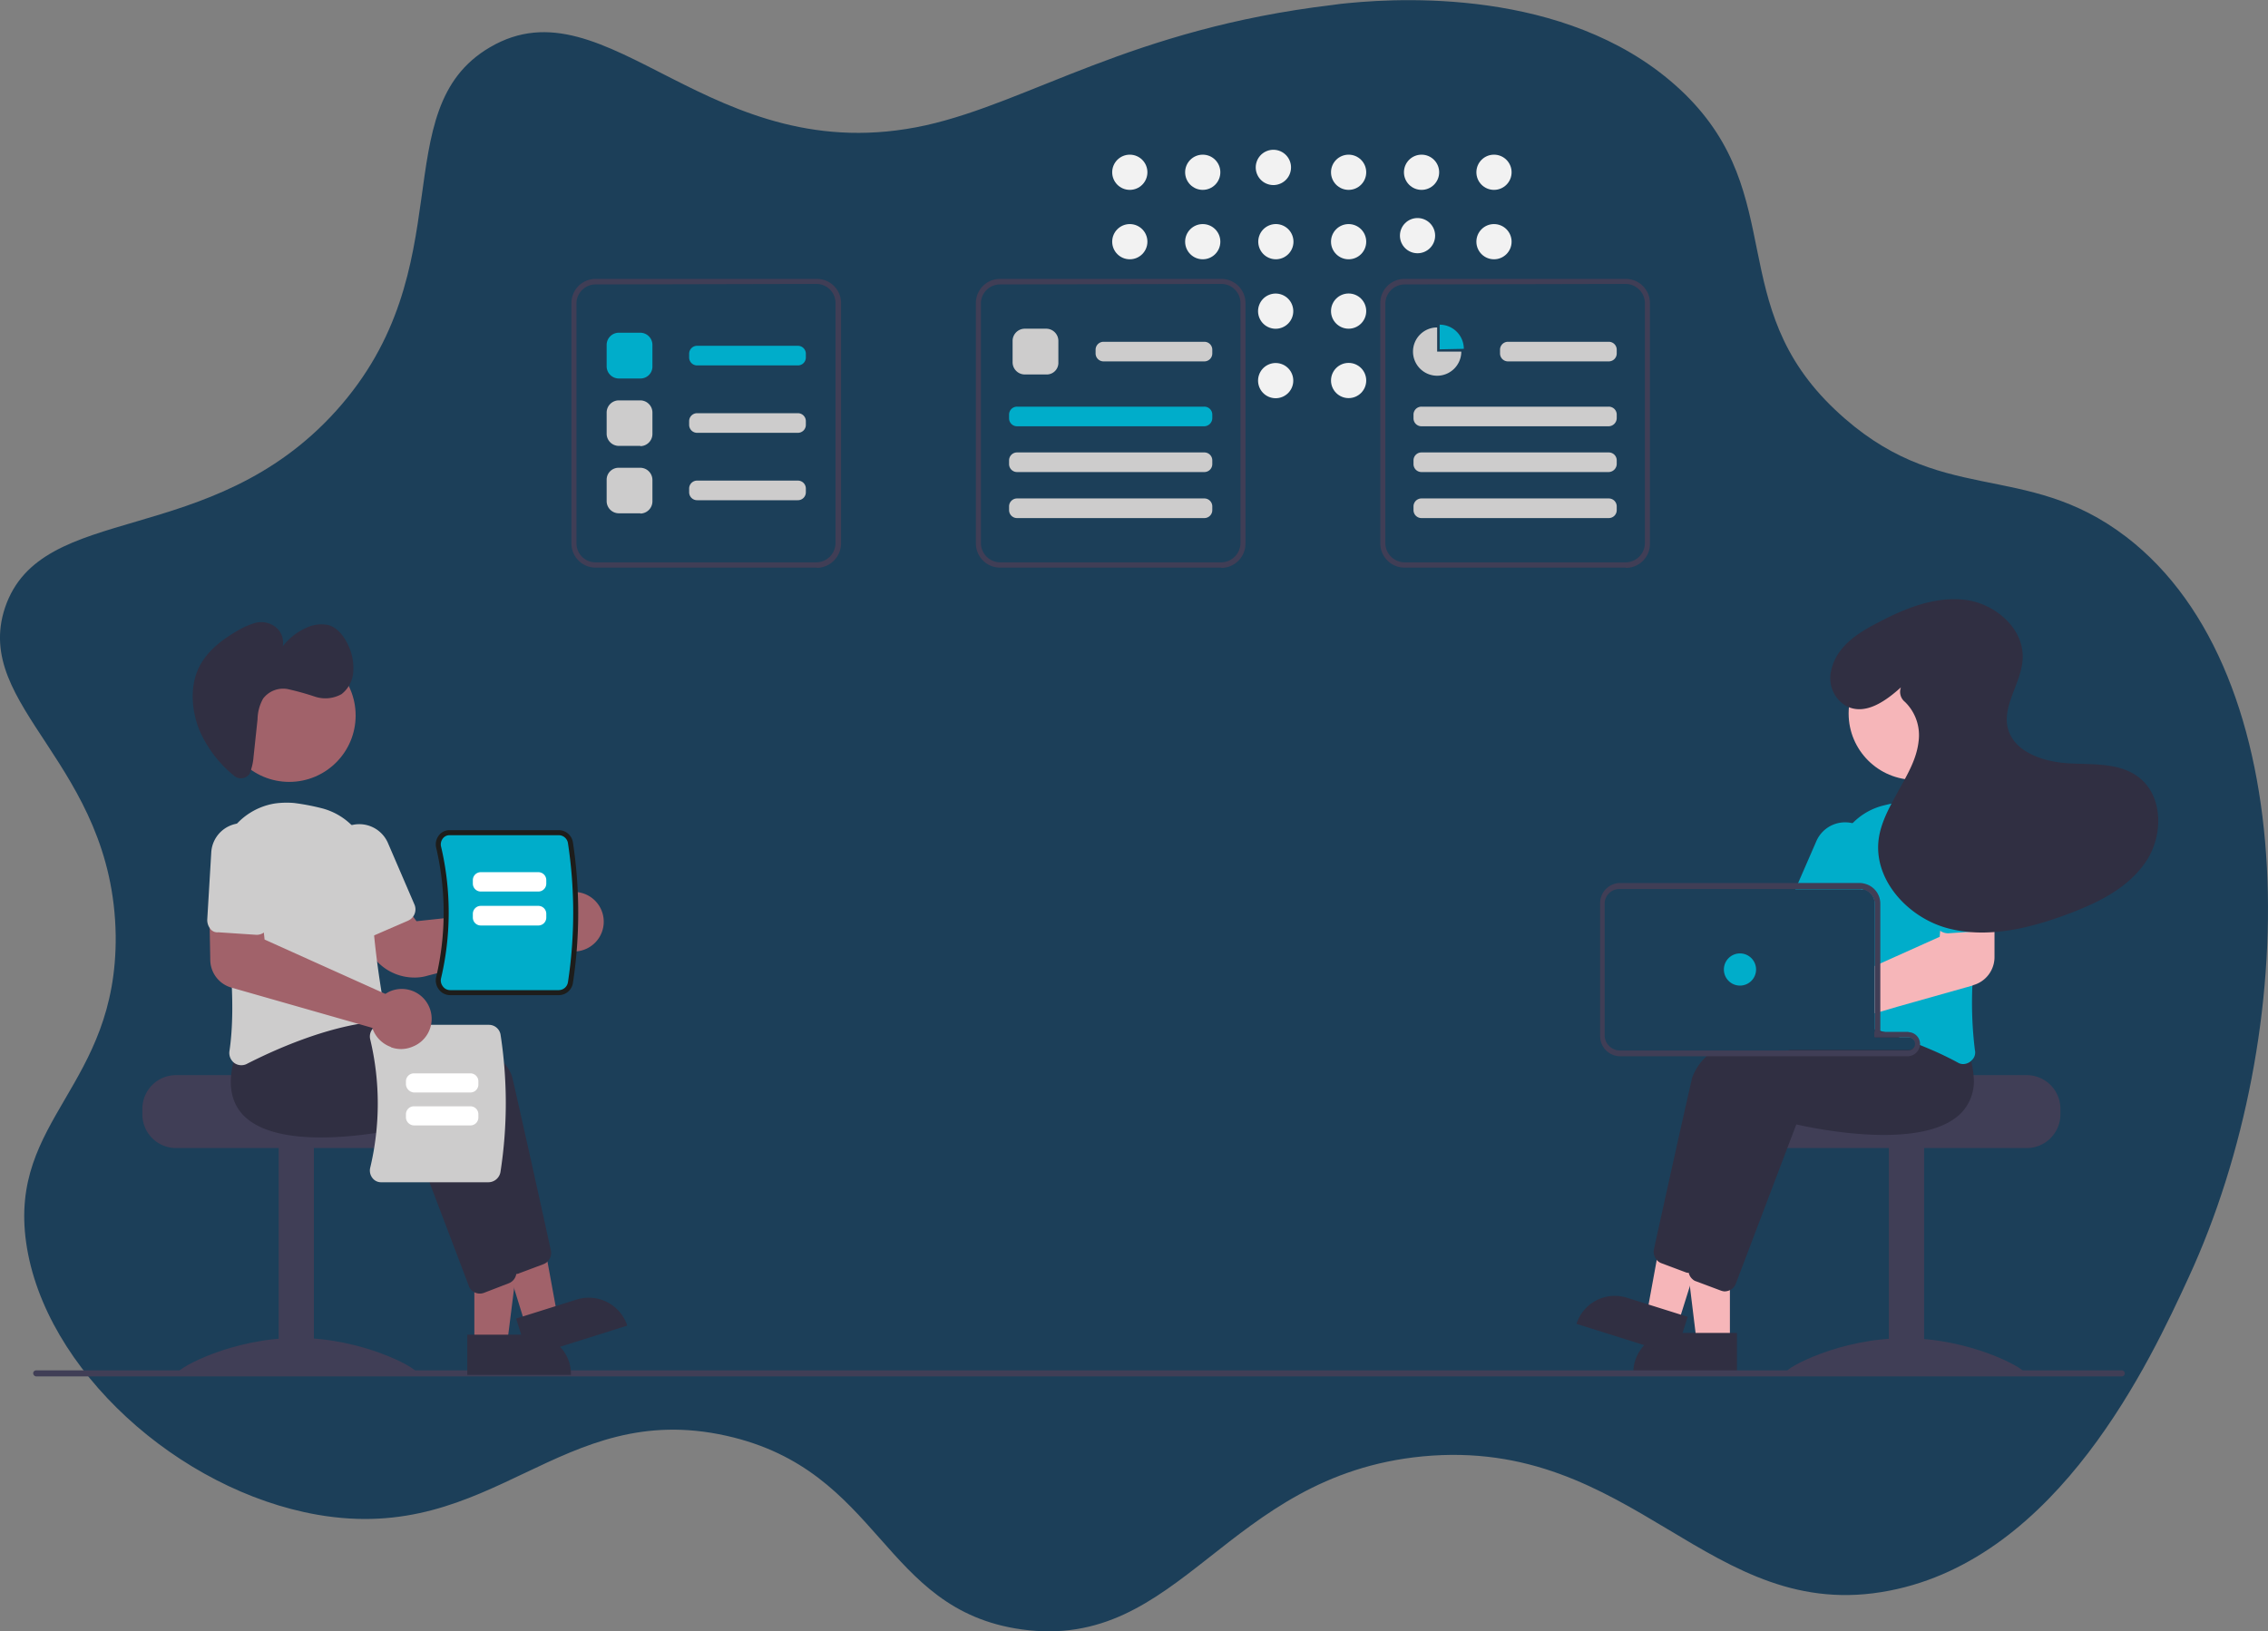<svg xmlns="http://www.w3.org/2000/svg" viewBox="0 0 450.87 324.33"><rect x="0" y="0" width="450.87" height="324.33" fill="#808080" stroke="none"/><defs><style>.cls-1{fill:#1c3f59;}.cls-2{fill:#f2f2f2;}.cls-3{fill:#403e56;}.cls-4{fill:#f6b6b9;}.cls-5{fill:#302f42;}.cls-10,.cls-6{fill:#00adca;}.cls-7{fill:#a1626a;}.cls-8{fill:#cdcccc;}.cls-9{fill:#fff;}.cls-10{stroke:#1d1d1b;stroke-miterlimit:10;}</style></defs><g id="Layer_2" data-name="Layer 2"><g id="Capa_1" data-name="Capa 1"><g id="Capa_2" data-name="Capa 2"><g id="Capa_1-2" data-name="Capa 1-2"><path class="cls-1" d="M23,186c-.5-34.2-28.6-45.4-22-65.2,7.2-21.3,40.8-11.4,65.8-39.1,25.6-28.4,9.4-59.9,30.6-72.3,23.5-13.8,43.7,25,86.7,15.5C204.8,20.25,225,5.75,264.8,1c1.4-.2,2.2-.3,3.4-.4C280.1-.55,313.8-2,335,18.75c20.5,20.2,7.8,41.9,29.8,62.7,20.8,19.7,37.5,9.7,57.9,25.3,35.6,27.3,34.8,98.7,12.4,147.2-7.6,16.5-25.8,55.8-59.5,62.3-35.9,7-50.7-30.7-92.8-26.7-39.3,3.8-47.9,38.8-79.7,34.4-27.9-3.9-27.8-31.6-58.7-38.5-33.2-7.4-46.3,21.8-81.3,15.7-27.5-4.8-54.3-28.8-57.9-54.1C1.7,222.45,23.3,216,23,186Z"/><circle class="cls-2" cx="224.6" cy="34.25" r="3.5"/><circle class="cls-2" cx="224.6" cy="48.05" r="3.5"/><circle class="cls-2" cx="239.1" cy="34.25" r="3.5"/><circle class="cls-2" cx="239.1" cy="48.05" r="3.5"/><circle class="cls-2" cx="253.64" cy="34.23" r="3.5" transform="matrix(0.32, -0.95, 0.95, 0.32, 139.46, 263.29)"/><circle class="cls-2" cx="253.62" cy="48.04" r="3.5" transform="translate(127.84 273.45) rotate(-71.56)"/><circle class="cls-2" cx="253.59" cy="61.86" r="3.5" transform="translate(104.22 275.92) rotate(-68.8)"/><circle class="cls-2" cx="253.59" cy="75.66" r="3.5" transform="translate(101.61 292.31) rotate(-71.56)"/><circle class="cls-2" cx="268.1" cy="34.25" r="3.5"/><circle class="cls-2" cx="268.1" cy="48.05" r="3.5"/><circle class="cls-2" cx="268.1" cy="61.85" r="3.5"/><circle class="cls-2" cx="268.1" cy="75.65" r="3.5"/><circle class="cls-2" cx="282.6" cy="34.25" r="3.5"/><circle class="cls-2" cx="281.8" cy="46.85" r="3.5"/><circle class="cls-2" cx="297" cy="34.25" r="3.5"/><circle class="cls-2" cx="297" cy="48.05" r="3.5"/><path class="cls-3" d="M402.9,213.75H377.2c0,.7-26.5,1.3-26.5,1.3a5.73,5.73,0,0,0-1.1,1.1,6.72,6.72,0,0,0-1.6,4.3v1.1a6.7,6.7,0,0,0,6.7,6.7h48.2a6.7,6.7,0,0,0,6.7-6.7v-1.1A6.7,6.7,0,0,0,402.9,213.75Z"/><rect class="cls-3" x="375.5" y="227.95" width="7" height="45"/><path class="cls-3" d="M402.3,272.75c0,.8-10.6.3-23.6.3s-23.6.5-23.6-.3,10.6-6.7,23.6-6.7S402.3,272,402.3,272.75Z"/><polygon class="cls-4" points="343.9 266.85 337.3 266.85 334.2 241.45 343.9 241.45 343.9 266.85"/><path class="cls-5" d="M332.6,265h12.7v8H324.7a7.88,7.88,0,0,1,7.9-8Z"/><polygon class="cls-4" points="333.6 263.15 327.4 261.15 332 236.05 341.2 238.95 333.6 263.15"/><path class="cls-5" d="M323.4,258l12.1,3.8h0l-2.4,7.6h0l-19.7-6.2h0a8,8,0,0,1,10-5.2Z"/><path class="cls-5" d="M385.3,209.35a25.72,25.72,0,0,0-.8-3.8l-1.2-1.5-3.2-4H380c-.2,0-1.2.1-2.7.2h0l-3.4.3-1.1.1v5.6h6.7a1.3,1.3,0,0,1,1.3,1.2v.2a1.32,1.32,0,0,1-1.3,1.3H340.6a10.85,10.85,0,0,0-4.2,5.3c-2.3,10-6.4,28.6-7.6,34.1a2.49,2.49,0,0,0,.7,2.3,2.18,2.18,0,0,0,.8.5l4.8,1.8a1.27,1.27,0,0,0,.6.1h.2a2.47,2.47,0,0,0,2.3-1.6l3.8-10,5.9-15.4,2.3-6.1c2.7.6,25.3,5.6,32.9-2.4a9.48,9.48,0,0,0,1.7-2.7A14.71,14.71,0,0,0,385.3,209.35Z"/><path class="cls-5" d="M391.8,210.75a8.33,8.33,0,0,0-.4-1.5l-4.4-5.6h-.1c-.3,0-1.6.1-3.6.3-2.3.2-5.5.5-9.1,1h-.3l-1.1.1v1h6.7a1.3,1.3,0,0,1,1.3,1.2v.2a1.32,1.32,0,0,1-1.3,1.3H355.8c-1,.3-2,.7-3,1.1-5,2-8.8,4.6-9.5,8-.2,1.1-.5,2.4-.8,3.7-1.1,4.9-2.5,11-3.7,16.5h0c-.2,1.1-.5,2.2-.7,3.3-1,4.6-1.9,8.5-2.4,10.6v.2h0a2.46,2.46,0,0,0,.1,1.2h0a2.29,2.29,0,0,0,.7,1,1.61,1.61,0,0,0,.7.4l4.8,1.8a3.09,3.09,0,0,0,.8.2,2.66,2.66,0,0,0,1.2-.3,2.37,2.37,0,0,0,1.1-1.3l10.4-27.4,1.6-4.2c2.7.6,25.3,5.6,32.9-2.4a9.17,9.17,0,0,0,2.4-5.9A17.4,17.4,0,0,0,391.8,210.75Z"/><path class="cls-6" d="M391.2,163.45l-.3-.3a13.14,13.14,0,0,0-11.2-4,45.12,45.12,0,0,0-5.3,1,12.89,12.89,0,0,0-6,3.4,13.2,13.2,0,0,0-4,9.8v3.3h5.3a1.7,1.7,0,0,1,.7.1,3,3,0,0,1,2.3,2.9v25l1.1.3.3.1.4.1c1.1.3,2.1.7,3.2,1.1h1.8a1.3,1.3,0,0,1,1.3,1.2l1.1.4c1.2.5,2.4,1,3.5,1.5,1.5.7,2.7,1.3,3.8,1.9a2,2,0,0,0,1.1.3,2.39,2.39,0,0,0,1.4-.5l.2-.2a2.07,2.07,0,0,0,.7-2.1,77.11,77.11,0,0,1-.5-12.7c.1-3.6.5-7.2.9-10.8.2-1.9.5-3.8.7-5.6s.5-3.4.8-4.9A13.19,13.19,0,0,0,391.2,163.45Z"/><path class="cls-6" d="M369.3,164l-.9-.3a6.23,6.23,0,0,0-7.3,3.5l-3.7,8.5-.5,1.1h12.7a1.7,1.7,0,0,1,.7.1l.4-1,1.6-3.8A6,6,0,0,0,369.3,164Z"/><circle class="cls-4" cx="380.7" cy="141.85" r="13.2"/><path class="cls-4" d="M393.7,179.55l-7.5.2-.5,5.3-.1,1.2-11.8,5.3-1.1.5v9.4l1.1-.3,3.4-1h0l14.9-4.2.2-.1a5.79,5.79,0,0,0,4.2-5.6v-10.8Z"/><path class="cls-6" d="M396.2,169.15a6.16,6.16,0,0,0-12.3.7h0l.8,13.4a2.23,2.23,0,0,0,1,1.8,2.77,2.77,0,0,0,1.6.5l5.8-.4,1.7-.1a2.46,2.46,0,0,0,1.7-.8.35.35,0,0,0,.1-.2,3,3,0,0,0,.5-1.6Z"/><path class="cls-3" d="M374.4,205.15h-.7v-.1l-1.1.1v1h5C376.6,205.85,375.5,205.45,374.4,205.15Zm0,0h-.7v-.1l-1.1.1v1h5C376.6,205.85,375.5,205.45,374.4,205.15Zm5,0h-5.6v-25.5a4.08,4.08,0,0,0-2.9-3.9,4.25,4.25,0,0,0-1.1-.2H322.1a4,4,0,0,0-4,4V206a4,4,0,0,0,4,4h57.3a2.53,2.53,0,0,0,2.3-2.6,2.38,2.38,0,0,0-2.3-2.2Zm1.3,2.4a1.32,1.32,0,0,1-1.3,1.3H322a3.06,3.06,0,0,1-3-2.9v-26.3a2.93,2.93,0,0,1,3-2.9h47.7a1.7,1.7,0,0,1,.7.1,3,3,0,0,1,2.3,2.9v26.5h6.7a1.3,1.3,0,0,1,1.3,1.2v.1Zm-6.3-2.4h-.7v-.1l-1.1.1v1h5C376.6,205.85,375.5,205.45,374.4,205.15Z"/><circle class="cls-6" cx="345.9" cy="192.75" r="3.2"/><path class="cls-5" d="M377.9,136.65c-3,2.7-7.1,5.7-10.9,3.7a6.38,6.38,0,0,1-3-6.9c1-4.9,5.3-7.6,9.4-9.7,5.3-2.8,11.2-5.2,17.2-4.5s11.8,5.7,11.5,11.7c-.2,4.8-4.2,9.4-2.9,14s7,6.5,11.9,6.8,10.2-.2,14.1,2.8c4.9,3.8,4.9,11.7,1.3,16.9s-9.4,8-15.2,10.2c-7.7,2.9-16.2,5-24.1,2.9s-14.9-9.7-13.7-17.9c.5-3.4,2.3-6.5,4-9.6s3.5-6.1,3.9-9.6a9.24,9.24,0,0,0-2.7-7.9,2.55,2.55,0,0,1-.8-2.9Z"/><path class="cls-3" d="M7.2,273.65H421.8a.6.6,0,1,0,0-1.2H7.2a.58.58,0,0,0-.6.6h0a.65.65,0,0,0,.6.6Z"/><path class="cls-3" d="M28.3,220.45v1.1a6.7,6.7,0,0,0,6.7,6.7H83.3a6.7,6.7,0,0,0,6.7-6.7v-1.1a6.63,6.63,0,0,0-1.5-4.3,5.73,5.73,0,0,0-1.1-1.1s-26.5-.6-26.5-1.3H35a6.7,6.7,0,0,0-6.7,6.7Z"/><rect class="cls-3" x="55.4" y="227.95" width="7" height="45"/><path class="cls-3" d="M35.5,272.75c0,.8,10.6.3,23.6.3s23.6.5,23.6-.3S72.1,266,59.1,266,35.5,272,35.5,272.75Z"/><polygon class="cls-7" points="94.3 267.25 100.8 267.25 104 241.85 94.3 241.85 94.3 267.25"/><path class="cls-5" d="M113.5,273.35H92.9v-8h12.7a7.81,7.81,0,0,1,7.9,8Z"/><polygon class="cls-7" points="104.5 263.55 110.8 261.55 106.2 236.45 97 239.35 104.5 263.55"/><path class="cls-5" d="M124.7,263.55l-19.7,6.2h0l-2.4-7.6h0l12.1-3.8a8.06,8.06,0,0,1,10,5.2Z"/><path class="cls-5" d="M100.1,251.85l-12-31.6c-2.7.6-25.3,5.6-32.9-2.4-2.6-2.8-3.1-6.8-1.5-11.9l4.4-5.6h.1c1.7.1,41,2.3,43.7,14.1,2.3,10,6.4,28.6,7.6,34.1a2.39,2.39,0,0,1-1.5,2.8l-4.8,1.8a1.18,1.18,0,0,1-.8.1A2.17,2.17,0,0,1,100.1,251.85Z"/><path class="cls-5" d="M93.2,255.65l-12-31.6c-2.7.6-25.3,5.6-32.9-2.4-2.6-2.8-3.1-6.8-1.5-11.9l4.4-5.6h.1c1.7.1,41,2.3,43.7,14.1,2.3,10,6.4,28.6,7.6,34.1a2.39,2.39,0,0,1-1.5,2.8L96.3,257a2.36,2.36,0,0,1-3.1-1.3Z"/><path class="cls-7" d="M82.4,194.35a10.2,10.2,0,0,1-8.8-5l-3.8-6.5,9.1-5,3.9,5.3,26.2-2.8c.1-.2.3-.5.4-.7h0a5.92,5.92,0,1,1,1.7,8.7,2.09,2.09,0,0,1-.6-.4.78.78,0,0,1-.4-.4l-25,6.4A8.84,8.84,0,0,1,82.4,194.35Z"/><path class="cls-8" d="M46.6,211.35a2.51,2.51,0,0,1-1-2.3c1.5-9.8-.2-23.9-1.9-34a13.26,13.26,0,0,1,10.9-15.3,17,17,0,0,1,3.9-.1,45.12,45.12,0,0,1,5.3,1h0a13.1,13.1,0,0,1,10,13.1c-.2,9.7,1.7,21.9,2.6,26.6a2.56,2.56,0,0,1-.4,1.9,2.23,2.23,0,0,1-1.7.9c-9.6,1-19.8,5.6-25.1,8.3a2.43,2.43,0,0,1-2.6-.1Z"/><path class="cls-8" d="M72.4,186.05a2.1,2.1,0,0,1-1.3-1.3l-5.3-12.3a6.13,6.13,0,0,1,3.2-8.1,6.21,6.21,0,0,1,8.1,3.2h0l5.3,12.3a2.45,2.45,0,0,1-1.3,3.2l-6.9,3a2.77,2.77,0,0,1-1.8,0Z"/><circle class="cls-7" cx="57.5" cy="142.25" r="13.2"/><path class="cls-5" d="M49.5,154a2.09,2.09,0,0,1-3,.2h0a23.82,23.82,0,0,1-6.8-8.9c-1.7-4.1-2-9.1,0-12.9,1.7-3.2,4.6-5.3,7.5-7a15.33,15.33,0,0,1,3.7-1.6,4.71,4.71,0,0,1,3.8.8,3.91,3.91,0,0,1,1.5,3.9,12.36,12.36,0,0,1,5.2-3.9,6.87,6.87,0,0,1,4-.3c1.9.6,3.3,2.6,4.1,4.6a10.69,10.69,0,0,1,.7,5,6.11,6.11,0,0,1-2.3,4.1,6.57,6.57,0,0,1-5.3.5,54.37,54.37,0,0,0-5.4-1.5,5,5,0,0,0-4.9,1.9,8.69,8.69,0,0,0-1.1,4.1l-.8,7.5a10.76,10.76,0,0,1-.7,3.1A.52.52,0,0,1,49.5,154Z"/><path class="cls-8" d="M97.1,235.05H75.8a2.14,2.14,0,0,1-1.8-.9,2.39,2.39,0,0,1-.4-2,54.94,54.94,0,0,0,0-25.5,2.39,2.39,0,0,1,.4-2,2.43,2.43,0,0,1,1.8-.9H97.2a2.35,2.35,0,0,1,2.3,1.9,89.25,89.25,0,0,1,0,27.3A2.45,2.45,0,0,1,97.1,235.05Z"/><path class="cls-9" d="M80.7,215.55V215a1.58,1.58,0,0,1,1.6-1.6H93.5a1.58,1.58,0,0,1,1.6,1.6v.6a1.58,1.58,0,0,1-1.6,1.6H82.3a1.72,1.72,0,0,1-1.6-1.6Z"/><path class="cls-9" d="M80.7,222.15v-.6a1.58,1.58,0,0,1,1.6-1.6H93.5a1.58,1.58,0,0,1,1.6,1.6v.6a1.58,1.58,0,0,1-1.6,1.6H82.3a1.64,1.64,0,0,1-1.6-1.6Z"/><path class="cls-10" d="M87.6,196.35a2.39,2.39,0,0,1-.4-2,56.65,56.65,0,0,0,0-25.9,2.39,2.39,0,0,1,.4-2,2.14,2.14,0,0,1,1.8-.9h21.7a2.36,2.36,0,0,1,2.3,2,92.53,92.53,0,0,1,0,27.8,2.36,2.36,0,0,1-2.3,2H89.5A2.28,2.28,0,0,1,87.6,196.35Z"/><path class="cls-9" d="M107,177.25H95.6a1.58,1.58,0,0,1-1.6-1.6V175a1.58,1.58,0,0,1,1.6-1.6H107a1.58,1.58,0,0,1,1.6,1.6v.7A1.58,1.58,0,0,1,107,177.25Z"/><path class="cls-9" d="M107,184H95.6a1.58,1.58,0,0,1-1.6-1.6h0v-.7a1.58,1.58,0,0,1,1.6-1.6H107a1.58,1.58,0,0,1,1.6,1.6h0v.7A1.58,1.58,0,0,1,107,184Z"/><path class="cls-7" d="M77.7,208.15a6,6,0,0,1-3.5-3.3c-.1-.2-.1-.4-.2-.5l-28-8a5.79,5.79,0,0,1-4.2-5.6L41.6,180l10.3.3.7,6.5,24,10.8c.2-.1.5-.3.7-.4h0a5.94,5.94,0,1,1,4.7,10.9,5.81,5.81,0,0,1-4.3.1Z"/><path class="cls-8" d="M41.8,184.65a2.79,2.79,0,0,1-.6-1.8l.8-13.4a6.16,6.16,0,0,1,12.3.7h0l-.8,13.4a2.46,2.46,0,0,1-2.6,2.3h0l-7.5-.5A1.73,1.73,0,0,1,41.8,184.65Z"/><path class="cls-3" d="M162.4,112.85h-44a4.8,4.8,0,0,1-4.8-4.8V60.25a4.8,4.8,0,0,1,4.8-4.8h44a4.8,4.8,0,0,1,4.8,4.8h0V108a4.89,4.89,0,0,1-4.8,4.9Zm-44-56.3a3.8,3.8,0,0,0-3.8,3.8V108a3.78,3.78,0,0,0,3.7,3.8h44a3.86,3.86,0,0,0,3.8-3.8V60.25a3.8,3.8,0,0,0-3.8-3.8Z"/><path class="cls-3" d="M242.8,112.85h-44A4.82,4.82,0,0,1,194,108h0V60.25a4.8,4.8,0,0,1,4.8-4.8h44a4.8,4.8,0,0,1,4.8,4.8h0V108a4.82,4.82,0,0,1-4.8,4.9Zm-44-56.3a3.8,3.8,0,0,0-3.8,3.8V108a3.86,3.86,0,0,0,3.8,3.8h44a3.86,3.86,0,0,0,3.8-3.8V60.25a3.8,3.8,0,0,0-3.8-3.8Z"/><path class="cls-6" d="M127.3,75.25H123a2.43,2.43,0,0,1-2.4-2.4v-4.3a2.43,2.43,0,0,1,2.4-2.4h4.3a2.43,2.43,0,0,1,2.4,2.4h0v4.3a2.37,2.37,0,0,1-2.4,2.4Z"/><path class="cls-8" d="M127.3,88.65H123a2.43,2.43,0,0,1-2.4-2.4h0V82a2.43,2.43,0,0,1,2.4-2.4h4.3a2.43,2.43,0,0,1,2.4,2.4h0v4.3a2.43,2.43,0,0,1-2.4,2.4Z"/><path class="cls-6" d="M158.6,72.65h-20a1.58,1.58,0,0,1-1.6-1.6h0v-.7a1.58,1.58,0,0,1,1.6-1.6h20a1.58,1.58,0,0,1,1.6,1.6h0v.7a1.58,1.58,0,0,1-1.6,1.6Z"/><path class="cls-8" d="M208,74.45h-4.3a2.43,2.43,0,0,1-2.4-2.4v-4.3a2.43,2.43,0,0,1,2.4-2.4H208a2.43,2.43,0,0,1,2.4,2.4h0v4.3a2.31,2.31,0,0,1-2.4,2.4Z"/><path class="cls-8" d="M239.4,71.85h-20a1.58,1.58,0,0,1-1.6-1.6h0v-.7a1.58,1.58,0,0,1,1.6-1.6h20a1.58,1.58,0,0,1,1.6,1.6v.7A1.58,1.58,0,0,1,239.4,71.85Z"/><path class="cls-6" d="M239.4,84.75H202.2a1.58,1.58,0,0,1-1.6-1.6h0v-.7a1.58,1.58,0,0,1,1.6-1.6h37.2a1.58,1.58,0,0,1,1.6,1.6v.7A1.64,1.64,0,0,1,239.4,84.75Z"/><path class="cls-8" d="M239.4,93.85H202.2a1.58,1.58,0,0,1-1.6-1.6h0v-.7a1.58,1.58,0,0,1,1.6-1.6h37.2a1.58,1.58,0,0,1,1.6,1.6v.7A1.58,1.58,0,0,1,239.4,93.85Z"/><path class="cls-8" d="M239.4,103H202.2a1.58,1.58,0,0,1-1.6-1.6v-.7a1.58,1.58,0,0,1,1.6-1.6h37.2a1.58,1.58,0,0,1,1.6,1.6v.7A1.58,1.58,0,0,1,239.4,103Z"/><path class="cls-3" d="M323.2,112.85h-44a4.82,4.82,0,0,1-4.8-4.9h0V60.25a4.8,4.8,0,0,1,4.8-4.8h44a4.8,4.8,0,0,1,4.8,4.8V108a4.76,4.76,0,0,1-4.8,4.9Zm-44-56.3a3.86,3.86,0,0,0-3.8,3.8V108a3.86,3.86,0,0,0,3.8,3.8h44A3.86,3.86,0,0,0,327,108V60.25a3.86,3.86,0,0,0-3.8-3.8Z"/><path class="cls-8" d="M319.8,71.85h-20a1.58,1.58,0,0,1-1.6-1.6v-.7a1.58,1.58,0,0,1,1.6-1.6h20a1.58,1.58,0,0,1,1.6,1.6v.7A1.58,1.58,0,0,1,319.8,71.85Z"/><path class="cls-8" d="M319.8,84.75H282.6a1.58,1.58,0,0,1-1.6-1.6v-.7a1.58,1.58,0,0,1,1.6-1.6h37.2a1.58,1.58,0,0,1,1.6,1.6v.7A1.64,1.64,0,0,1,319.8,84.75Z"/><path class="cls-8" d="M319.8,93.85H282.6a1.58,1.58,0,0,1-1.6-1.6v-.7a1.58,1.58,0,0,1,1.6-1.6h37.2a1.58,1.58,0,0,1,1.6,1.6v.7A1.64,1.64,0,0,1,319.8,93.85Z"/><path class="cls-8" d="M319.8,103H282.6a1.58,1.58,0,0,1-1.6-1.6v-.7a1.58,1.58,0,0,1,1.6-1.6h37.2a1.58,1.58,0,0,1,1.6,1.6v.7A1.58,1.58,0,0,1,319.8,103Z"/><path class="cls-8" d="M158.6,86.05h-20a1.58,1.58,0,0,1-1.6-1.6h0v-.7a1.58,1.58,0,0,1,1.6-1.6h20a1.58,1.58,0,0,1,1.6,1.6h0v.7a1.58,1.58,0,0,1-1.6,1.6Z"/><path class="cls-8" d="M127.3,102.05H123a2.43,2.43,0,0,1-2.4-2.4h0v-4.3A2.37,2.37,0,0,1,123,93h4.3a2.43,2.43,0,0,1,2.4,2.4h0v4.3a2.43,2.43,0,0,1-2.4,2.4Z"/><path class="cls-8" d="M158.6,99.45h-20a1.58,1.58,0,0,1-1.6-1.6h0v-.7a1.58,1.58,0,0,1,1.6-1.6h20a1.58,1.58,0,0,1,1.6,1.6h0v.7a1.58,1.58,0,0,1-1.6,1.6Z"/><path class="cls-6" d="M291,69.35h0a4.8,4.8,0,0,0-4.8-4.8h0v4.9Z"/><path class="cls-8" d="M285.7,70v-4.9a4.8,4.8,0,1,0,4.8,4.8h-4.8Z"/></g></g></g></g></svg>